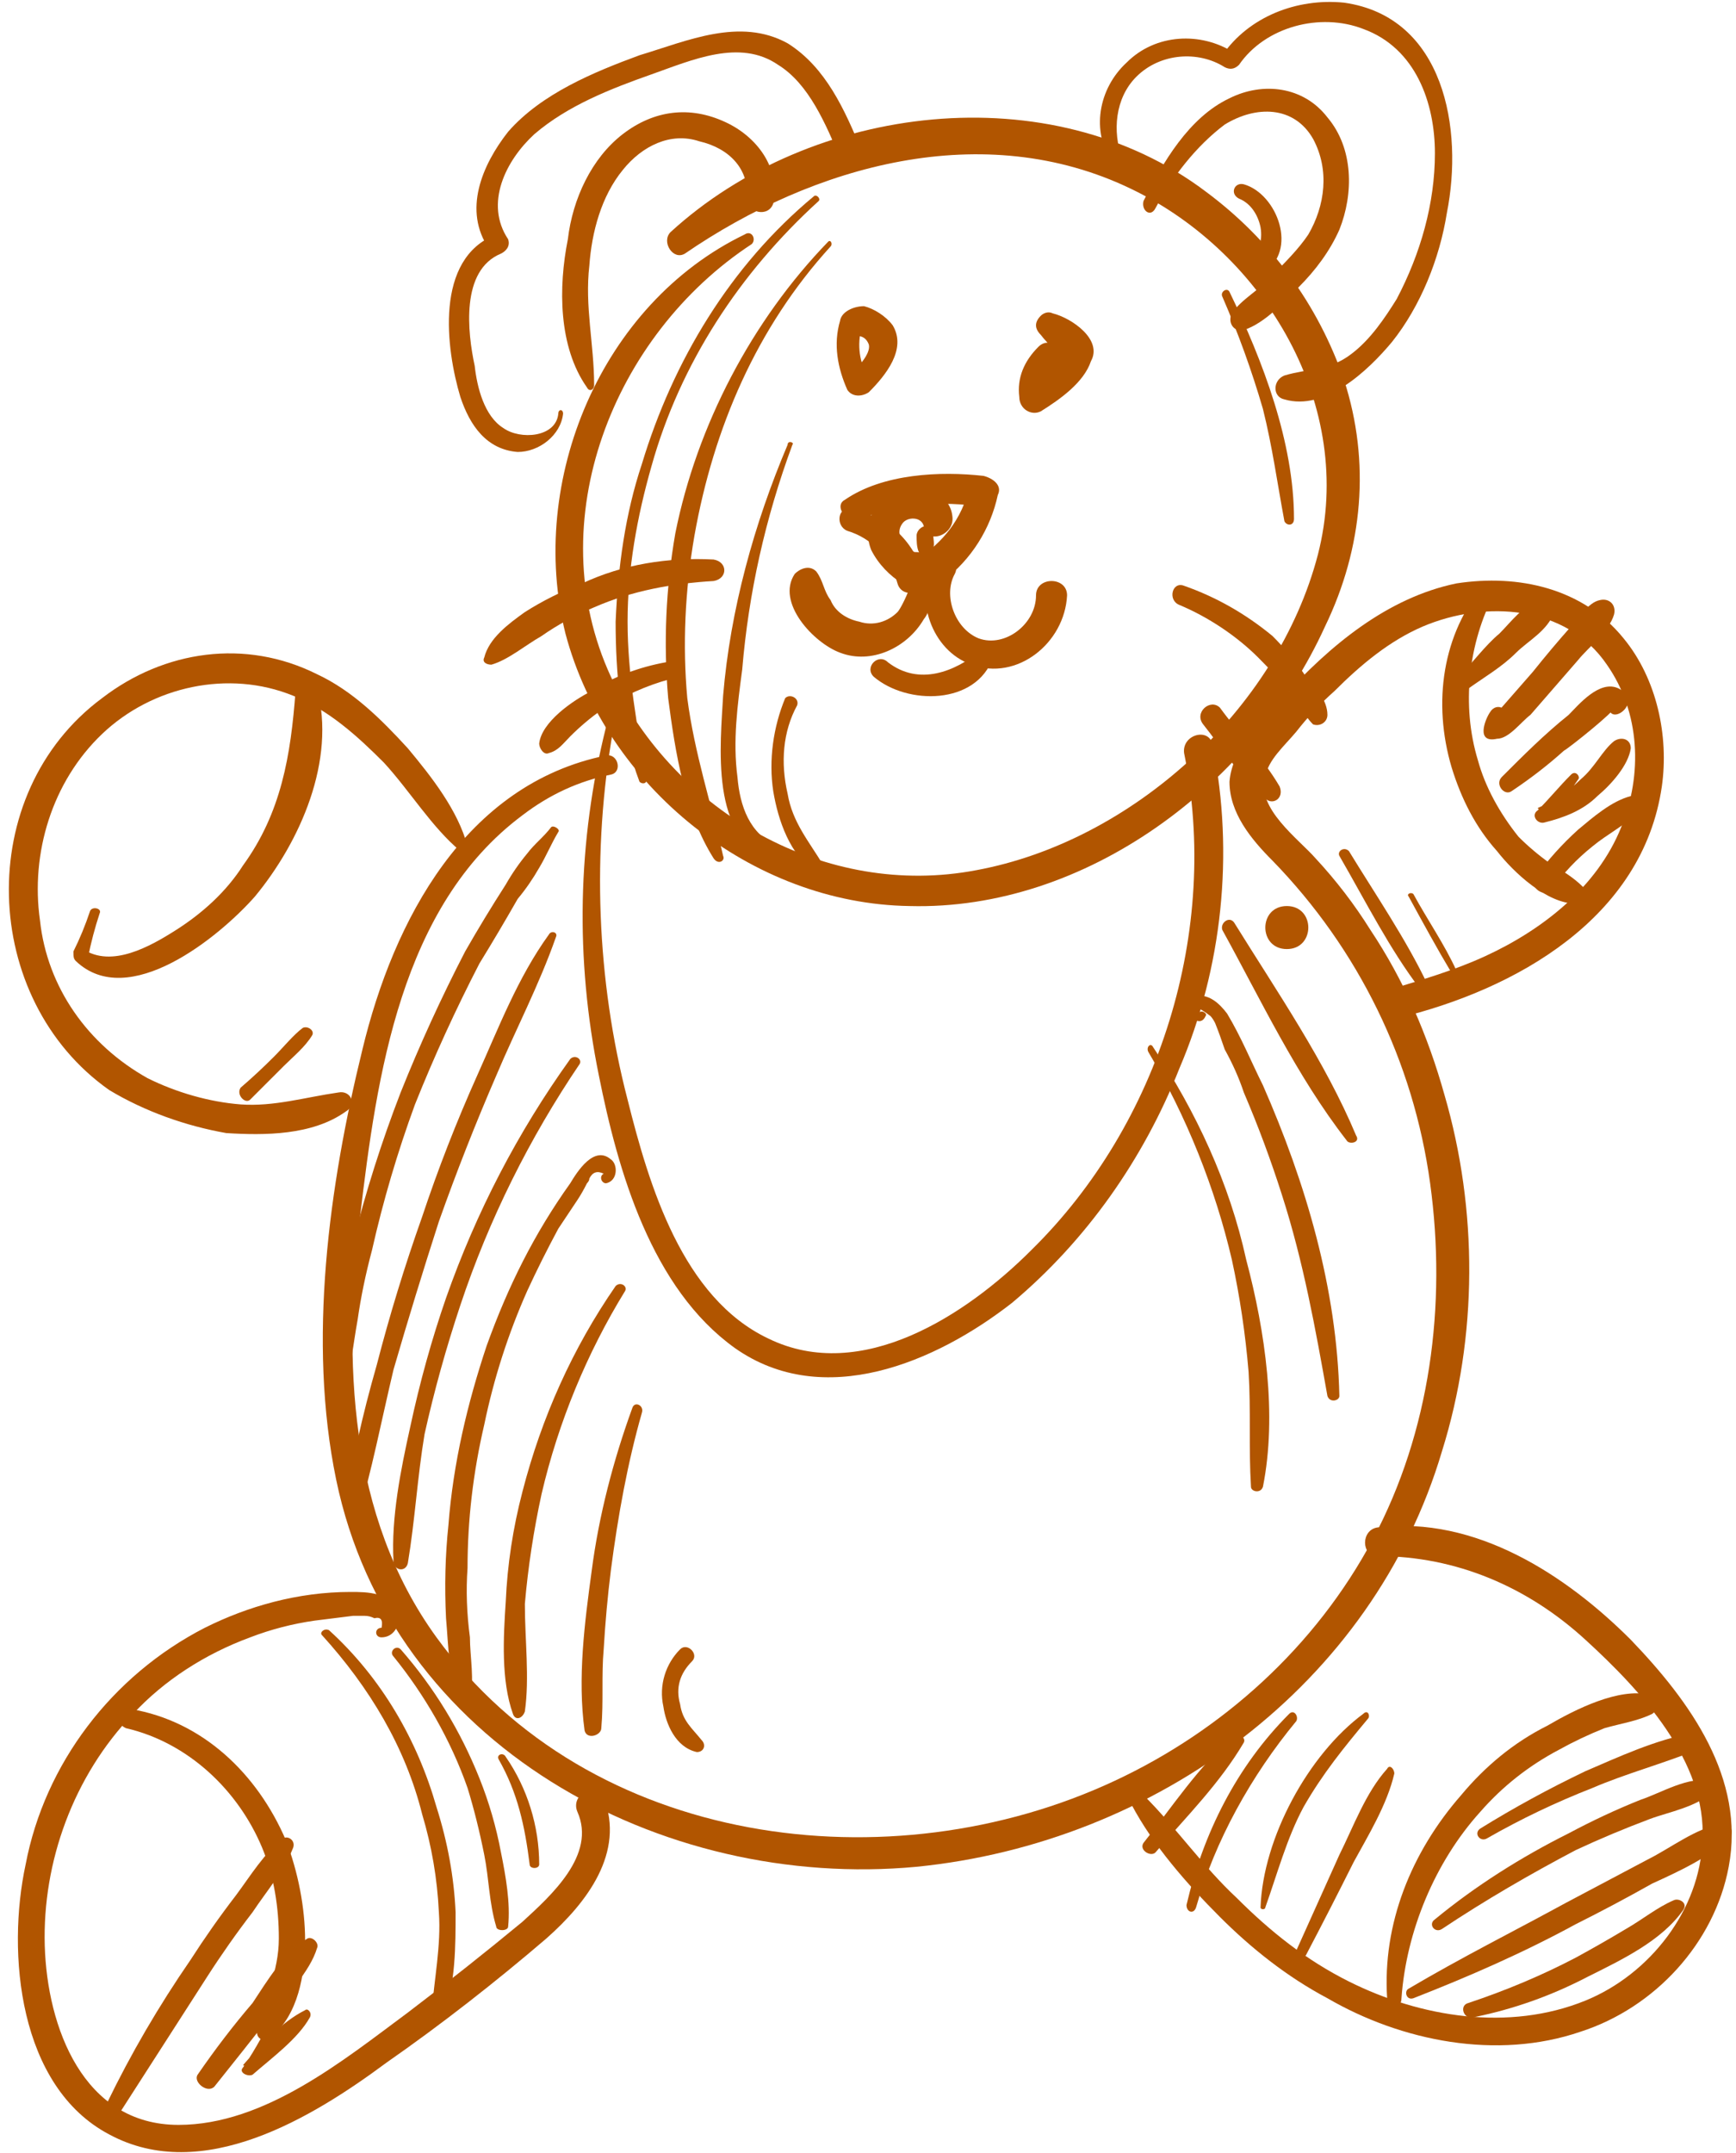 <svg width="192" height="238" viewBox="0 0 192 238" fill="none" xmlns="http://www.w3.org/2000/svg">
<path d="M82.353 25.922C66.503 33.583 58.313 53.133 62.54 70.041C67.031 86.95 83.146 99.895 100.581 100.159C120.13 100.687 138.622 86.685 146.548 69.249C150.774 60.531 151.567 51.02 148.661 42.037C145.755 33.583 140.472 26.45 133.339 21.166C116.168 8.221 89.75 11.391 74.164 25.657C73.107 26.714 74.428 28.828 75.749 28.035C90.014 18.26 108.771 12.976 125.149 20.902C139.943 28.035 149.982 44.943 145.755 61.323C141.264 78.496 125.149 93.026 107.978 96.196C91.335 99.367 74.692 89.856 67.559 74.797C59.634 57.624 67.824 37.018 83.146 26.979C83.674 26.45 83.146 25.393 82.353 25.922Z" fill="#B15500"/>
<path d="M65.71 42.566C65.71 38.074 64.654 33.847 65.182 29.356C65.446 25.657 66.503 21.695 68.88 18.789C70.994 16.147 74.164 14.562 77.334 15.618C80.768 16.411 82.882 18.788 82.617 21.959C82.617 23.544 84.995 24.072 85.523 22.487C86.316 18.524 83.674 15.09 80.24 13.505C76.277 11.655 72.315 12.184 68.88 14.826C65.446 17.468 63.333 21.959 62.804 26.45C61.748 31.734 61.748 38.339 64.918 42.83C65.182 43.358 65.71 43.094 65.71 42.566Z" fill="#B15500"/>
<path d="M127.792 23.015C129.641 19.581 132.283 16.147 135.453 13.769C138.887 11.655 143.114 11.655 145.227 15.354C147.076 18.788 146.548 22.751 144.699 25.922C143.642 27.507 142.057 29.092 140.736 30.413C139.415 31.998 137.302 33.055 136.245 34.64C135.717 35.697 136.509 36.753 137.566 36.489C139.944 35.697 142.057 33.319 143.642 31.734C145.491 29.884 147.076 27.771 148.133 25.393C149.718 21.43 149.718 16.411 146.812 12.976C144.17 9.542 139.679 9.013 135.981 10.863C131.49 12.976 128.584 17.996 126.471 22.223C126.206 23.28 127.263 24.072 127.792 23.015Z" fill="#B15500"/>
<path d="M92.92 35.432C92.128 38.074 92.656 40.716 93.713 43.094C94.241 43.886 95.298 43.886 96.091 43.358C97.94 41.509 100.317 38.603 98.732 35.961C97.94 34.904 96.619 34.111 95.562 33.847C94.241 33.847 92.656 34.64 92.92 35.961C92.92 36.489 93.185 37.017 93.713 37.017C94.505 37.282 95.562 36.753 96.091 38.074C96.355 39.131 94.77 40.716 93.977 41.509C94.682 41.509 95.386 41.597 96.091 41.773C95.034 40.188 94.77 38.074 95.298 36.225C95.562 34.64 93.449 34.111 92.92 35.432Z" fill="#B15500"/>
<path d="M114.847 38.339C113.262 39.924 112.469 41.773 112.733 43.886C112.733 45.207 114.054 46 115.111 45.472C117.224 44.151 119.866 42.301 120.659 39.924C121.98 37.546 118.545 35.168 116.432 34.64C115.903 34.376 115.375 34.64 115.111 34.904C114.407 35.608 114.407 36.313 115.111 37.018C115.903 38.074 116.96 38.867 117.753 39.924C117.753 39.395 117.753 38.779 117.753 38.074C116.696 40.188 115.375 41.509 113.526 42.566C114.23 42.918 115.023 43.27 115.903 43.622C115.639 42.301 115.904 41.245 116.696 40.188C118.017 38.867 116.168 37.018 114.847 38.339Z" fill="#B15500"/>
<path d="M98.996 58.945C98.732 58.945 98.204 58.681 98.204 58.417C98.204 57.888 98.468 57.624 98.468 57.36C98.468 57.36 98.38 57.448 98.204 57.624C98.732 57.624 98.996 57.624 99.525 57.096C99.701 56.92 99.701 56.92 99.525 57.096C99.525 57.096 99.613 57.096 99.789 57.096C99.789 56.92 99.701 56.92 99.525 57.096C99.26 57.096 100.053 56.832 99.525 57.096C99.26 57.096 99.789 56.832 99.525 56.832V57.096C99.348 56.92 99.348 56.92 99.525 57.096C100.053 57.36 100.845 57.36 101.374 57.096C101.638 56.568 101.902 55.775 101.374 55.246C100.581 54.718 99.525 54.454 98.732 54.718C98.38 54.894 98.116 55.158 97.939 55.511C97.411 56.039 97.411 56.656 97.939 57.36C97.763 57.184 97.675 57.096 97.675 57.096C97.411 57.888 97.939 59.209 98.996 59.209C99.26 59.209 99.26 58.945 98.996 58.945Z" fill="#B15500"/>
<path d="M94.505 57.36C96.883 56.832 99.26 56.039 101.638 55.775C104.104 55.599 106.481 55.687 108.771 56.039C108.242 55.335 107.714 54.63 107.186 53.926C106.393 57.36 104.28 60.002 101.374 61.852C101.902 61.852 102.431 61.852 102.959 61.852C101.638 61.587 98.468 59.738 99.789 57.889C100.317 57.096 101.902 57.096 102.166 58.153C102.431 60.267 105.601 59.21 105.336 57.096C105.072 54.454 101.902 53.398 99.525 54.19C96.619 54.983 95.298 58.153 96.355 60.795C97.147 62.38 98.468 63.701 99.789 64.493C101.638 65.55 102.695 65.55 104.28 64.229C107.45 61.852 109.563 58.417 110.356 54.718C110.884 53.662 109.828 52.869 108.771 52.605C104.016 52.077 97.675 52.341 93.449 55.247C92.392 55.775 93.184 57.36 94.505 57.36Z" fill="#B15500"/>
<path d="M101.374 59.21C101.374 59.738 101.374 60.531 101.638 61.059C101.902 61.587 102.695 61.587 102.959 61.059C103.487 60.531 103.223 59.738 103.223 59.21C103.223 58.681 102.959 58.153 102.431 58.153C101.902 58.153 101.374 58.681 101.374 59.21Z" fill="#B15500"/>
<path d="M93.713 58.681C96.355 59.474 98.468 61.587 99.261 64.493C99.789 66.343 102.695 65.55 102.166 63.701C101.11 59.738 97.94 56.832 93.977 56.303C92.656 56.039 92.392 58.153 93.713 58.681Z" fill="#B15500"/>
<path d="M100.582 62.644C101.902 62.644 99.789 67.135 99.261 67.664C98.204 68.721 96.619 69.249 95.034 68.721C93.713 68.456 92.392 67.664 91.864 66.343C91.071 65.286 91.071 64.229 90.279 63.172C89.486 62.38 88.43 62.908 87.901 63.437C85.788 66.607 90.014 71.098 92.921 72.155C96.355 73.476 100.317 71.627 102.167 68.456C103.487 66.871 104.544 60.531 100.846 61.059C98.732 61.323 98.732 64.493 100.846 64.229C101.902 63.965 101.638 62.644 100.582 62.644Z" fill="#B15500"/>
<path d="M103.223 62.116C101.11 66.079 102.959 71.891 107.45 73.476C112.469 75.325 117.753 71.098 118.017 65.814C118.017 63.701 114.583 63.701 114.583 65.814C114.583 68.985 111.149 71.626 108.243 70.57C105.601 69.513 104.28 65.814 105.601 63.437C106.393 61.852 104.016 60.531 103.223 62.116Z" fill="#B15500"/>
<path d="M96.619 74.797C100.317 77.967 107.978 77.967 109.828 72.683C110.092 71.891 109.035 71.362 108.507 71.891C105.601 74.269 101.638 75.854 98.204 73.212C97.147 72.155 95.562 73.74 96.619 74.797Z" fill="#B15500"/>
<path d="M78.919 61.852C73.9 61.587 68.881 62.38 64.39 64.493C62.1 65.374 59.987 66.431 58.05 67.664C56.2 68.985 54.087 70.57 53.559 72.683C53.294 73.212 53.823 73.476 54.351 73.476C56.2 72.948 58.05 71.362 59.899 70.306C61.66 69.073 63.597 68.016 65.71 67.135C69.937 65.286 74.428 64.493 78.919 64.229C80.504 63.965 80.504 62.116 78.919 61.852Z" fill="#B15500"/>
<path d="M73.635 73.211C70.73 73.74 67.824 74.797 65.446 76.382C63.333 77.439 59.898 79.816 59.634 82.194C59.634 82.722 60.163 83.515 60.691 83.251C61.748 82.987 62.276 82.194 63.069 81.401C64.125 80.344 65.27 79.376 66.503 78.495C68.969 76.91 71.522 75.765 74.164 75.061C75.485 74.797 74.956 72.947 73.635 73.211Z" fill="#B15500"/>
<path d="M130.433 66.871C133.603 68.192 136.773 70.305 139.151 72.683C140.384 73.916 141.528 75.149 142.585 76.382C143.642 77.703 144.17 79.024 145.227 80.08C146.019 80.345 146.812 79.816 146.812 79.024C146.812 77.439 145.491 75.853 144.434 74.797C143.378 73.212 142.145 71.714 140.736 70.305C137.742 67.84 134.484 65.99 130.961 64.757C129.641 64.229 129.112 66.343 130.433 66.871Z" fill="#B15500"/>
<path d="M133.075 80.08C135.188 82.722 137.302 86.157 139.943 88.27C140.736 89.063 142.057 88.27 141.528 86.949C139.679 83.779 137.037 81.137 134.924 78.231C133.867 77.174 132.018 78.759 133.075 80.08Z" fill="#B15500"/>
<path d="M67.031 83.515C51.445 86.685 43.52 101.744 40.085 116.011C36.387 131.069 34.009 148.242 37.179 163.565C43.255 192.89 73.107 209.005 101.374 206.363C127.791 203.722 151.831 186.285 159.492 160.394C163.455 147.713 163.455 133.711 159.756 121.03C157.907 114.425 155.265 108.349 151.567 102.801C149.806 99.983 147.781 97.341 145.491 94.875C143.642 92.762 138.887 89.327 139.943 85.893C140.207 84.043 142.057 82.458 143.378 80.873C144.61 79.288 146.019 77.791 147.604 76.382C150.51 73.476 153.68 70.834 157.379 69.249C164.247 66.343 173.229 66.871 177.72 73.476C181.419 78.76 181.683 85.629 179.305 91.441C176.664 98.046 170.588 102.801 164.247 105.707C160.813 107.292 157.115 108.349 153.68 109.406C151.567 109.934 152.36 113.104 154.473 112.576C167.682 109.406 181.683 101.48 183.796 86.95C184.589 81.402 183.268 75.061 179.569 70.57C175.079 65.022 167.946 63.437 161.077 64.493C153.416 66.079 147.076 71.362 141.793 77.175C139.679 79.552 136.245 82.723 135.981 86.421C135.981 89.856 138.358 92.762 140.736 95.139C150.246 104.915 156.322 117.331 158.171 130.805C160.021 144.279 158.171 158.281 151.831 170.169C145.491 182.058 135.188 191.305 123.3 196.853C98.468 208.477 65.182 204.25 48.275 181.001C38.5 167.528 37.972 150.355 39.821 134.504C41.67 118.917 44.312 100.159 57.785 90.12C60.779 87.83 64.037 86.333 67.559 85.629C68.88 85.365 68.352 83.251 67.031 83.515Z" fill="#B15500"/>
<path d="M164.247 64.494C159.492 70.042 158.435 77.703 160.549 84.836C161.606 88.271 163.191 91.441 165.568 94.083C167.417 96.461 171.116 99.895 174.286 99.895C175.343 99.895 175.607 98.838 175.078 98.046C174.022 96.989 172.701 96.196 171.38 95.404C170.147 94.523 169.002 93.555 167.946 92.498C165.832 89.856 164.247 86.95 163.455 84.044C161.606 77.967 162.398 71.098 165.304 65.55C165.832 64.758 164.776 63.965 164.247 64.494Z" fill="#B15500"/>
<path d="M162.398 76.118C164.247 74.797 166.097 73.74 167.682 72.155C169.003 70.834 171.116 69.777 171.908 67.664C172.173 66.871 171.116 66.079 170.323 66.343C168.474 66.871 167.153 68.72 165.832 70.041C164.247 71.362 162.927 73.212 161.341 74.797C160.813 75.589 161.606 76.91 162.398 76.118Z" fill="#B15500"/>
<path d="M164.776 78.759C164.247 79.552 163.191 82.194 165.568 81.665C166.889 81.665 168.21 79.816 169.267 79.024C171.116 76.91 172.701 75.061 174.55 72.947C175.607 71.626 177.984 69.777 178.513 67.928C178.777 66.871 177.984 66.078 176.928 66.343C175.607 66.607 174.55 68.456 173.758 69.249C172.349 70.834 170.94 72.507 169.531 74.268C168.298 75.677 167.065 77.086 165.832 78.495C165.568 78.495 164.776 79.288 164.776 79.552L166.361 80.609L166.625 79.816C167.153 78.495 165.568 77.438 164.776 78.759Z" fill="#B15500"/>
<path d="M167.154 87.478C169.267 86.069 171.204 84.572 172.965 82.987C173.494 82.723 178.777 78.496 178.513 78.231C178.249 77.967 177.721 78.231 177.985 78.496C178.513 80.081 181.683 77.439 179.041 76.118C176.928 75.061 174.55 77.967 173.494 79.024C170.852 81.137 168.474 83.515 166.097 85.893C165.304 86.685 166.361 88.006 167.154 87.478Z" fill="#B15500"/>
<path d="M173.758 85.629C172.437 86.949 171.38 88.27 170.059 89.591C169.267 90.12 170.059 91.177 170.852 90.912C172.965 90.384 175.079 89.591 176.664 88.006C178.249 86.685 180.098 84.572 180.362 82.722C180.362 81.666 179.305 81.401 178.513 81.93C177.192 82.987 176.399 84.836 174.814 86.157C173.494 87.478 171.908 88.535 170.059 89.327C170.588 89.856 171.028 90.296 171.38 90.648C172.173 89.063 173.494 87.742 174.55 86.157C174.814 85.893 174.286 85.1 173.758 85.629Z" fill="#B15500"/>
<path d="M171.644 98.31C172.877 96.549 174.374 94.963 176.135 93.555C177.72 92.234 179.834 91.177 181.419 89.592C181.947 88.799 181.419 87.742 180.362 88.007C178.249 88.535 176.135 90.384 174.55 91.705C172.789 93.29 171.204 95.052 169.795 96.989C169.003 98.046 170.852 99.367 171.644 98.31Z" fill="#B15500"/>
<path d="M51.709 93.554C50.653 89.591 47.747 85.893 45.105 82.722C42.199 79.552 39.029 76.382 35.066 74.532C27.141 70.57 18.159 71.891 11.291 77.174C-2.975 87.742 -2.182 110.462 12.083 120.502C16.046 122.879 20.537 124.464 25.028 125.257C29.254 125.521 34.538 125.521 38.236 122.879C39.557 122.087 38.765 120.501 37.444 120.766C33.745 121.294 30.311 122.351 26.613 122.087C23.178 121.822 19.48 120.766 16.31 119.181C9.706 115.482 5.215 109.141 4.422 101.744C3.365 94.347 5.743 86.421 11.291 81.137C16.838 75.853 25.292 74.004 32.425 76.91C36.387 78.495 39.557 81.401 42.463 84.308C45.369 87.478 47.747 91.441 50.917 94.082C51.181 94.611 51.973 94.082 51.709 93.554Z" fill="#B15500"/>
<path d="M9.969 100.687C9.441 102.272 8.825 103.769 8.12 105.178C8.12 105.707 8.12 105.971 8.384 106.235C14.196 111.783 24.235 103.593 28.197 99.102C33.217 93.026 37.179 84.043 35.066 76.118C34.802 74.796 32.953 75.325 32.688 76.382C32.16 83.515 31.103 89.855 26.877 95.668C25.027 98.574 22.386 100.951 19.48 102.801C16.574 104.65 12.347 107.028 9.177 104.914C9.353 105.266 9.529 105.619 9.705 105.971C10.057 104.21 10.498 102.536 11.026 100.951C11.29 100.423 10.233 100.159 9.969 100.687Z" fill="#B15500"/>
<path d="M42.199 181.001C43.52 181.001 44.312 179.68 44.048 178.359C43.256 175.982 40.614 175.982 38.765 175.982C32.953 175.982 27.405 177.567 22.65 179.945C12.347 185.228 4.95 195.003 2.837 206.099C0.724 215.874 2.045 230.669 12.083 235.953C22.386 241.501 34.538 234.103 42.727 228.027C48.803 223.8 54.879 219.045 60.427 214.289C64.918 210.326 69.145 204.778 66.767 198.702C65.711 196.853 63.069 198.438 63.861 200.287C65.975 205.043 60.955 209.534 57.785 212.44C53.735 215.786 49.508 219.133 45.105 222.479C37.972 227.763 29.255 234.896 19.744 234.896C9.177 234.896 5.215 224.064 4.95 215.082C4.686 205.835 8.121 196.324 14.725 189.455C18.159 185.757 22.65 182.851 27.669 181.001C29.959 180.121 32.337 179.504 34.802 179.152C36.211 178.976 37.62 178.8 39.029 178.624C39.381 178.624 39.822 178.624 40.35 178.624C40.702 178.624 41.054 178.712 41.407 178.888C42.111 178.712 42.375 179.064 42.199 179.945C41.407 179.945 41.407 181.001 42.199 181.001Z" fill="#B15500"/>
<path d="M13.932 191.041C20.801 192.626 26.348 197.909 28.99 204.25C30.311 207.42 30.839 210.855 30.839 214.289C30.839 217.988 29.254 220.894 28.462 224.328C28.198 225.385 29.254 225.914 30.047 225.121C32.953 222.743 33.745 218.252 33.745 214.553C33.745 210.855 32.953 206.892 31.632 203.457C28.462 196.06 22.386 190.248 14.46 188.927C13.139 188.663 12.611 190.512 13.932 191.041Z" fill="#B15500"/>
<path d="M13.404 233.311C16.574 228.379 19.744 223.448 22.914 218.516C24.499 216.05 26.172 213.673 27.934 211.383C29.519 209.005 31.368 206.892 32.425 204.25C32.689 203.457 31.896 202.929 31.368 203.193C29.255 204.778 27.669 207.42 26.084 209.534C24.323 211.823 22.65 214.201 21.065 216.667C17.543 221.774 14.461 227.058 11.819 232.518C11.555 233.311 12.611 234.103 13.404 233.311Z" fill="#B15500"/>
<path d="M23.706 230.669C25.82 228.027 27.845 225.473 29.783 223.007C31.632 220.629 34.273 217.988 35.066 215.346C34.538 215.17 34.009 214.993 33.481 214.817C31.632 219.573 29.783 224.328 26.877 228.555C26.348 229.084 27.405 229.612 27.933 229.348C30.047 227.498 32.953 225.385 34.273 223.007C34.538 222.479 34.009 221.95 33.745 222.215C31.103 223.536 28.726 226.177 26.877 228.291C27.405 228.467 27.845 228.731 28.198 229.083C29.783 224.064 32.424 219.837 35.066 215.346C35.33 214.817 34.538 214.025 34.009 214.289C31.368 215.874 29.518 219.044 27.933 221.422C25.82 223.888 23.795 226.53 21.857 229.348C21.329 230.14 22.914 231.461 23.706 230.669Z" fill="#B15500"/>
<path d="M125.15 199.495C127.527 203.986 131.226 208.213 134.924 211.911C138.358 215.346 142.321 218.516 146.812 220.894C155.001 225.649 165.568 227.763 174.814 224.593C183.004 221.951 189.608 214.818 191.193 206.364C193.042 196.588 186.966 188.134 180.362 181.265C173.229 174.132 163.191 167.528 152.36 168.849C150.51 169.113 150.51 172.019 152.36 172.019C161.077 172.019 169.002 175.453 175.343 181.265C181.419 186.813 188.816 194.739 188.287 203.457C188.023 211.119 182.475 218.252 175.343 221.158C166.889 224.593 157.115 223.007 149.189 219.045C144.434 216.667 140.472 213.497 136.773 209.798C133.075 206.363 130.169 202.136 126.47 198.438C125.678 197.645 124.621 198.702 125.15 199.495Z" fill="#B15500"/>
<path d="M155.002 220.894C155.53 213.496 158.7 205.835 163.719 200.287C166.185 197.469 169.091 195.179 172.437 193.418C174.022 192.537 175.695 191.745 177.456 191.04C179.306 190.512 181.155 190.248 182.74 189.455C183.532 188.927 183.532 187.606 182.476 187.342C179.041 186.549 174.286 188.927 171.116 190.776C167.418 192.625 164.248 195.267 161.606 198.438C156.058 204.778 152.888 212.704 153.416 220.894C153.416 222.215 155.002 222.215 155.002 220.894Z" fill="#B15500"/>
<path d="M164.512 203.193C168.21 201.079 172.085 199.23 176.135 197.645C179.834 196.06 183.796 195.003 187.759 193.418C188.816 193.154 188.552 191.304 187.231 191.568C183.004 192.361 179.041 194.21 175.343 195.796C171.292 197.733 167.418 199.846 163.719 202.136C162.927 202.664 163.719 203.721 164.512 203.193Z" fill="#B15500"/>
<path d="M159.492 213.232C164.247 210.062 169.267 207.156 174.286 204.514C176.928 203.281 179.657 202.137 182.475 201.08C184.589 200.287 187.759 199.759 189.608 197.909C189.872 197.645 189.872 196.853 189.344 196.853C186.702 196.324 183.796 198.174 181.419 198.966C178.777 200.023 176.135 201.256 173.493 202.665C168.21 205.307 163.191 208.477 158.7 212.176C157.907 212.704 158.7 213.761 159.492 213.232Z" fill="#B15500"/>
<path d="M156.322 220.894C162.398 218.516 168.474 215.874 174.286 212.704C177.104 211.295 179.922 209.798 182.74 208.213C185.646 206.892 189.08 205.307 191.193 203.193C191.986 202.401 191.193 201.344 190.401 201.608C187.495 202.136 184.853 204.25 182.211 205.571C179.217 207.156 176.223 208.741 173.229 210.326C167.418 213.497 161.606 216.403 155.794 219.837C155.266 220.101 155.53 221.158 156.322 220.894Z" fill="#B15500"/>
<path d="M162.927 223.007C167.33 222.127 171.557 220.63 175.607 218.516C179.306 216.667 183.797 214.553 186.174 211.119C186.703 210.326 185.646 209.798 185.118 210.062C183.268 210.855 181.683 212.176 179.834 213.232C178.073 214.289 176.224 215.346 174.286 216.403C170.588 218.34 166.625 220.013 162.398 221.422C161.342 221.686 161.87 223.272 162.927 223.007Z" fill="#B15500"/>
<path d="M67.031 80.345C63.861 93.026 63.597 105.971 66.239 118.917C68.352 129.484 72.051 142.43 81.297 149.034C91.071 155.903 103.487 150.619 111.941 144.015C120.13 137.146 126.47 128.163 130.433 118.124C135.188 107.028 136.509 94.347 134.132 82.458C133.867 80.345 130.697 81.138 130.961 83.251C134.924 102.801 128.32 124.2 114.054 138.202C106.922 145.336 95.298 152.997 84.995 147.978C75.485 143.486 71.786 131.069 69.409 121.559C65.975 108.349 65.446 94.083 67.824 80.609C67.824 80.081 67.031 79.817 67.031 80.345Z" fill="#B15500"/>
<path d="M60.955 91.441C60.163 92.497 59.106 93.29 58.313 94.347C57.433 95.403 56.64 96.548 55.936 97.781C54.351 100.247 52.854 102.713 51.445 105.179C48.803 110.286 46.426 115.482 44.312 120.766C42.199 126.226 40.438 131.774 39.029 137.41C38.5 140.228 37.972 143.046 37.444 145.864C36.915 148.506 36.387 151.412 36.651 154.318C36.651 155.11 37.708 155.375 37.972 154.582C38.764 151.676 39.029 148.77 39.557 145.864C39.909 143.398 40.438 140.844 41.142 138.202C42.375 132.742 43.96 127.37 45.897 122.087C48.011 116.803 50.388 111.607 53.03 106.499C54.439 104.21 55.848 101.832 57.257 99.366C58.137 98.31 58.93 97.165 59.634 95.932C60.427 94.611 60.955 93.29 61.748 91.969C62.012 91.705 61.219 91.177 60.955 91.441Z" fill="#B15500"/>
<path d="M60.691 103.329C57.257 108.085 55.143 113.633 52.766 118.916C50.476 124.024 48.451 129.22 46.69 134.504C44.752 139.963 43.079 145.423 41.67 150.883C40.085 156.431 38.764 161.979 38.236 167.527C38.236 168.32 39.293 168.32 39.557 167.792C41.142 162.508 42.199 156.96 43.52 151.412C45.105 145.952 46.778 140.492 48.539 135.032C50.476 129.572 52.59 124.2 54.879 118.916C56.992 113.897 59.634 108.877 61.483 103.593C61.748 103.065 60.955 102.801 60.691 103.329Z" fill="#B15500"/>
<path d="M63.069 117.067C57.257 125.169 52.678 133.975 49.331 143.486C47.746 148.065 46.425 152.821 45.369 157.752C44.312 162.508 43.255 167.791 43.52 172.547C43.52 173.604 44.84 173.868 45.105 172.811C45.897 168.056 46.161 163.3 46.954 158.545C48.011 153.789 49.331 149.034 50.916 144.278C54.087 134.768 58.578 125.785 64.125 117.595C64.389 117.067 63.597 116.538 63.069 117.067Z" fill="#B15500"/>
<path d="M67.031 130.805C68.352 130.541 68.352 128.692 67.559 128.163C65.71 126.578 63.861 129.484 63.069 130.805C59.106 136.353 56.2 142.165 53.822 148.77C51.709 155.111 50.124 161.715 49.596 168.584C49.243 171.931 49.155 175.365 49.331 178.888C49.596 181.794 49.596 185.493 50.916 188.134C51.181 188.399 51.973 188.399 51.973 187.87C52.502 185.757 51.973 183.115 51.973 181.001C51.621 178.359 51.533 175.806 51.709 173.34C51.709 168.056 52.325 162.772 53.558 157.488C54.615 152.381 56.2 147.449 58.313 142.694C59.37 140.404 60.515 138.115 61.748 135.825C62.452 134.768 63.157 133.711 63.861 132.655C64.213 132.126 64.566 131.51 64.918 130.805C65.094 130.629 65.182 130.453 65.182 130.277C65.534 129.572 66.062 129.396 66.767 129.749C66.239 130.013 66.503 130.805 67.031 130.805Z" fill="#B15500"/>
<path d="M68.088 142.165C63.333 149.034 59.898 156.696 57.785 164.885C56.728 168.936 56.112 172.987 55.936 177.038C55.672 181.001 55.407 185.756 56.728 189.455C56.993 190.248 57.785 189.984 58.049 189.191C58.578 185.492 58.049 181.265 58.049 177.302C58.401 173.252 59.018 169.201 59.898 165.15C61.748 157.224 64.918 149.562 69.145 142.694C69.409 142.165 68.616 141.637 68.088 142.165Z" fill="#B15500"/>
<path d="M69.937 155.639C67.824 161.451 66.239 167.527 65.446 173.604C64.654 179.416 63.861 185.492 64.654 191.305C64.918 192.361 66.503 191.833 66.503 191.04C66.767 188.134 66.503 185.228 66.767 182.322C66.943 179.328 67.207 176.422 67.56 173.604C68.352 167.527 69.409 161.715 70.994 156.167C71.258 155.375 70.201 154.846 69.937 155.639Z" fill="#B15500"/>
<path d="M75.221 182.322C73.636 183.907 72.843 186.285 73.371 188.662C73.636 190.512 74.692 193.154 77.07 193.682C77.862 193.682 78.127 192.889 77.598 192.361C76.541 191.04 75.485 190.248 75.221 188.398C74.692 186.549 75.221 184.964 76.542 183.643C77.334 182.85 76.013 181.529 75.221 182.322Z" fill="#B15500"/>
<path d="M126.999 116.275C131.226 123.408 134.396 131.333 136.245 139.259C137.125 143.31 137.742 147.449 138.094 151.676C138.358 155.903 138.094 160.13 138.358 164.357C138.358 164.886 139.415 165.15 139.679 164.357C141.264 156.431 139.943 147.185 137.83 139.259C135.981 130.805 132.282 122.879 127.527 115.746C127.263 115.218 126.735 115.746 126.999 116.275Z" fill="#B15500"/>
<path d="M132.547 112.048C132.018 111.167 132.459 111.255 133.867 112.312C134.044 112.488 134.22 112.752 134.396 113.104C134.748 113.985 135.1 114.954 135.453 116.01C136.333 117.596 137.038 119.181 137.566 120.766C139.151 124.464 140.56 128.251 141.793 132.126C144.17 139.523 145.491 146.921 146.812 154.318C147.076 155.11 148.133 154.846 148.133 154.318C147.869 142.429 144.434 130.805 139.679 119.973C138.358 117.331 137.302 114.689 135.717 112.048C134.924 110.991 133.603 109.67 132.018 110.198C130.169 110.991 132.547 114.161 133.339 112.312C133.603 112.048 132.811 111.519 132.547 112.048Z" fill="#B15500"/>
<path d="M135.188 102.801C139.415 110.462 143.378 118.916 148.925 126.05C149.19 126.578 150.511 126.314 149.982 125.521C146.548 117.331 141.264 109.67 136.509 102.008C135.981 101.216 134.924 102.008 135.188 102.801Z" fill="#B15500"/>
<path d="M142.321 104.915C145.491 104.915 145.491 100.159 142.321 100.159C139.151 100.159 139.151 104.915 142.321 104.915Z" fill="#B15500"/>
<path d="M90.014 21.695C80.768 29.356 74.428 39.924 70.994 51.284C69.144 56.832 68.352 62.644 68.088 68.721C68.088 74.269 68.616 80.873 70.73 86.421C70.994 86.686 71.522 86.686 71.522 86.157C70.465 80.345 69.409 74.533 69.409 68.721C69.409 62.908 70.466 57.096 72.05 51.548C75.221 40.188 81.825 30.149 90.543 22.223C90.807 21.959 90.278 21.431 90.014 21.695Z" fill="#B15500"/>
<path d="M91.599 26.714C83.146 35.433 77.07 47.057 74.692 58.946C73.635 65.022 73.371 71.098 73.899 77.175C74.692 83.251 75.749 89.856 78.919 94.875C79.447 95.668 80.24 95.139 79.975 94.611C78.655 88.799 76.805 83.251 76.013 77.175C75.484 71.362 75.749 65.286 76.805 59.21C78.919 47.321 83.674 36.225 91.863 27.243C92.127 26.979 91.863 26.45 91.599 26.714Z" fill="#B15500"/>
<path d="M87.109 49.17C83.41 57.889 80.769 67.399 79.976 76.91C79.712 81.93 78.391 93.29 85.524 94.611C86.052 94.875 86.58 93.818 86.052 93.554C82.882 92.233 81.825 89.063 81.561 85.893C81.033 81.93 81.561 77.967 82.089 74.004C82.794 65.55 84.643 57.272 87.637 49.17C87.901 48.906 87.109 48.642 87.109 49.17Z" fill="#B15500"/>
<path d="M86.844 77.174C85.523 80.345 84.995 84.043 85.523 87.478C86.052 90.648 87.373 94.611 90.279 96.46C90.807 96.989 91.6 96.196 91.071 95.668C89.486 93.026 87.637 90.912 87.109 87.742C86.316 84.308 86.58 80.873 88.165 77.967C88.429 77.174 87.373 76.646 86.844 77.174Z" fill="#B15500"/>
<path d="M35.594 180.737C40.878 186.549 44.84 193.154 46.69 200.551C47.746 204.074 48.363 207.684 48.539 211.383C48.803 215.082 48.01 218.78 47.746 222.479C47.746 223.271 48.803 223.271 49.067 222.743C50.388 219.309 50.388 215.082 50.388 211.383C50.212 207.508 49.507 203.633 48.275 199.759C46.161 192.361 42.199 185.492 36.387 180.208C35.858 179.944 35.33 180.473 35.594 180.737Z" fill="#B15500"/>
<path d="M43.52 183.115C46.954 187.342 49.86 192.362 51.709 197.645C52.414 199.935 53.03 202.401 53.559 205.043C54.087 207.685 54.087 210.326 54.88 212.968C54.88 213.497 56.2 213.497 56.2 212.968C56.465 210.326 55.936 207.42 55.408 204.778C54.879 201.96 54.087 199.23 53.03 196.589C50.917 191.305 48.011 186.549 44.312 182.322C43.784 181.794 42.992 182.586 43.52 183.115Z" fill="#B15500"/>
<path d="M55.144 194.475C57.257 198.173 58.05 201.872 58.578 206.099C58.578 206.628 59.635 206.628 59.635 206.099C59.635 201.872 58.314 197.645 55.936 194.211C55.672 193.682 54.879 193.946 55.144 194.475Z" fill="#B15500"/>
<path d="M127.791 204.779C131.226 200.816 134.924 197.117 137.566 192.626C137.83 192.097 137.038 191.569 136.509 191.833C132.547 195.268 129.641 199.759 126.471 203.722C125.942 204.514 127.263 205.307 127.791 204.779Z" fill="#B15500"/>
<path d="M132.282 210.855C134.396 203.457 138.358 196.324 143.378 190.248C143.642 189.719 143.113 188.927 142.585 189.455C136.773 195.267 133.075 202.665 131.226 210.59C131.226 211.383 132.018 211.647 132.282 210.855Z" fill="#B15500"/>
<path d="M139.943 210.855C141.264 207.156 142.321 203.193 144.17 199.759C146.284 196.06 148.661 193.154 151.303 189.984C151.567 189.72 151.303 188.927 150.775 189.455C144.698 193.947 139.679 203.193 139.415 210.855C139.415 211.119 139.943 211.119 139.943 210.855Z" fill="#B15500"/>
<path d="M144.435 216.138C146.196 212.792 147.957 209.357 149.718 205.835C151.303 202.929 153.416 199.494 154.209 196.06C154.209 195.531 153.681 195.003 153.417 195.531C151.039 198.173 149.718 201.872 148.133 205.042C146.548 208.565 144.963 212.087 143.378 215.61C143.114 216.138 143.906 216.667 144.435 216.138Z" fill="#B15500"/>
<path d="M148.133 94.611C151.039 99.631 153.68 104.914 157.115 109.406C157.379 109.934 158.171 109.406 157.907 108.877C155.53 103.858 152.095 98.838 149.189 94.083C148.661 93.554 147.869 94.083 148.133 94.611Z" fill="#B15500"/>
<path d="M155.794 99.102C157.379 102.008 158.964 104.914 160.549 107.556C160.813 108.085 161.342 107.556 161.077 107.292C159.757 104.386 157.907 101.744 156.322 98.838C156.058 98.574 155.53 98.838 155.794 99.102Z" fill="#B15500"/>
<path d="M27.669 121.558C28.902 120.325 30.135 119.092 31.368 117.86C32.425 116.803 33.745 115.746 34.538 114.425C34.802 113.897 34.01 113.368 33.481 113.633C32.425 114.425 31.368 115.746 30.311 116.803C29.078 118.036 27.846 119.181 26.613 120.237C26.084 121.03 27.141 122.087 27.669 121.558Z" fill="#B15500"/>
<path d="M135.188 32.79C136.95 36.841 138.447 40.98 139.679 45.207C140.736 49.434 141.264 53.397 142.057 57.624C142.321 58.153 143.114 58.153 143.114 57.36C143.114 48.906 139.679 39.924 135.981 32.262C135.717 31.734 134.924 32.262 135.188 32.79Z" fill="#B15500"/>
<path d="M137.038 21.959C138.359 22.487 139.151 23.808 139.415 25.129C139.679 26.714 139.151 27.771 138.359 28.828C137.83 29.62 138.887 30.677 139.679 30.148C143.642 27.771 141.264 21.43 137.566 20.373C136.509 20.109 135.981 21.43 137.038 21.959Z" fill="#B15500"/>
<path d="M61.748 45.736C61.484 48.378 57.521 48.642 55.672 47.321C53.558 46 52.766 42.83 52.502 40.452C51.709 36.753 50.917 29.884 55.408 28.035C55.936 27.771 56.464 27.242 56.2 26.45C53.558 22.487 55.936 17.732 59.106 14.825C62.804 11.655 67.56 9.806 72.051 8.221C76.542 6.636 81.825 4.258 86.052 7.164C89.486 9.278 91.335 13.769 92.92 17.467C93.449 18.788 95.826 18.26 95.298 16.675C93.449 12.184 91.335 7.428 87.109 4.786C81.825 1.88 76.013 4.522 70.73 6.107C65.71 7.957 59.899 10.334 56.2 14.561C53.294 18.26 51.181 23.28 54.087 27.507C54.439 26.978 54.703 26.45 54.879 25.922C48.011 28.563 49.332 38.603 50.917 43.886C51.973 47.057 53.823 49.699 57.257 49.963C59.634 49.963 62.012 48.113 62.276 45.736C62.276 45.207 61.748 45.207 61.748 45.736Z" fill="#B15500"/>
<path d="M124.093 17.468C123.036 14.561 123.3 10.863 125.678 8.485C128.32 5.843 132.547 5.579 135.452 7.428C135.981 7.692 136.509 7.692 137.037 7.164C139.943 2.937 146.019 1.352 150.775 3.201C156.586 5.315 158.7 11.391 158.7 16.939C158.7 22.487 157.115 28.035 154.473 33.055C153.152 35.168 151.567 37.546 149.454 39.131C147.076 40.98 144.699 40.716 142.057 41.509C140.736 42.037 140.736 43.886 142.057 44.151C146.548 45.472 151.303 40.98 153.945 37.81C157.115 33.847 159.228 28.564 160.021 23.544C161.87 14.297 159.757 1.88 148.661 0.295C143.378 -0.233 138.094 1.88 135.188 6.107C135.717 5.931 136.157 5.843 136.509 5.843C132.811 3.465 127.791 3.73 124.621 6.9C121.451 9.806 120.659 14.561 123.036 17.996C123.3 18.524 124.093 18.26 124.093 17.468Z" fill="#B15500"/>
</svg>
